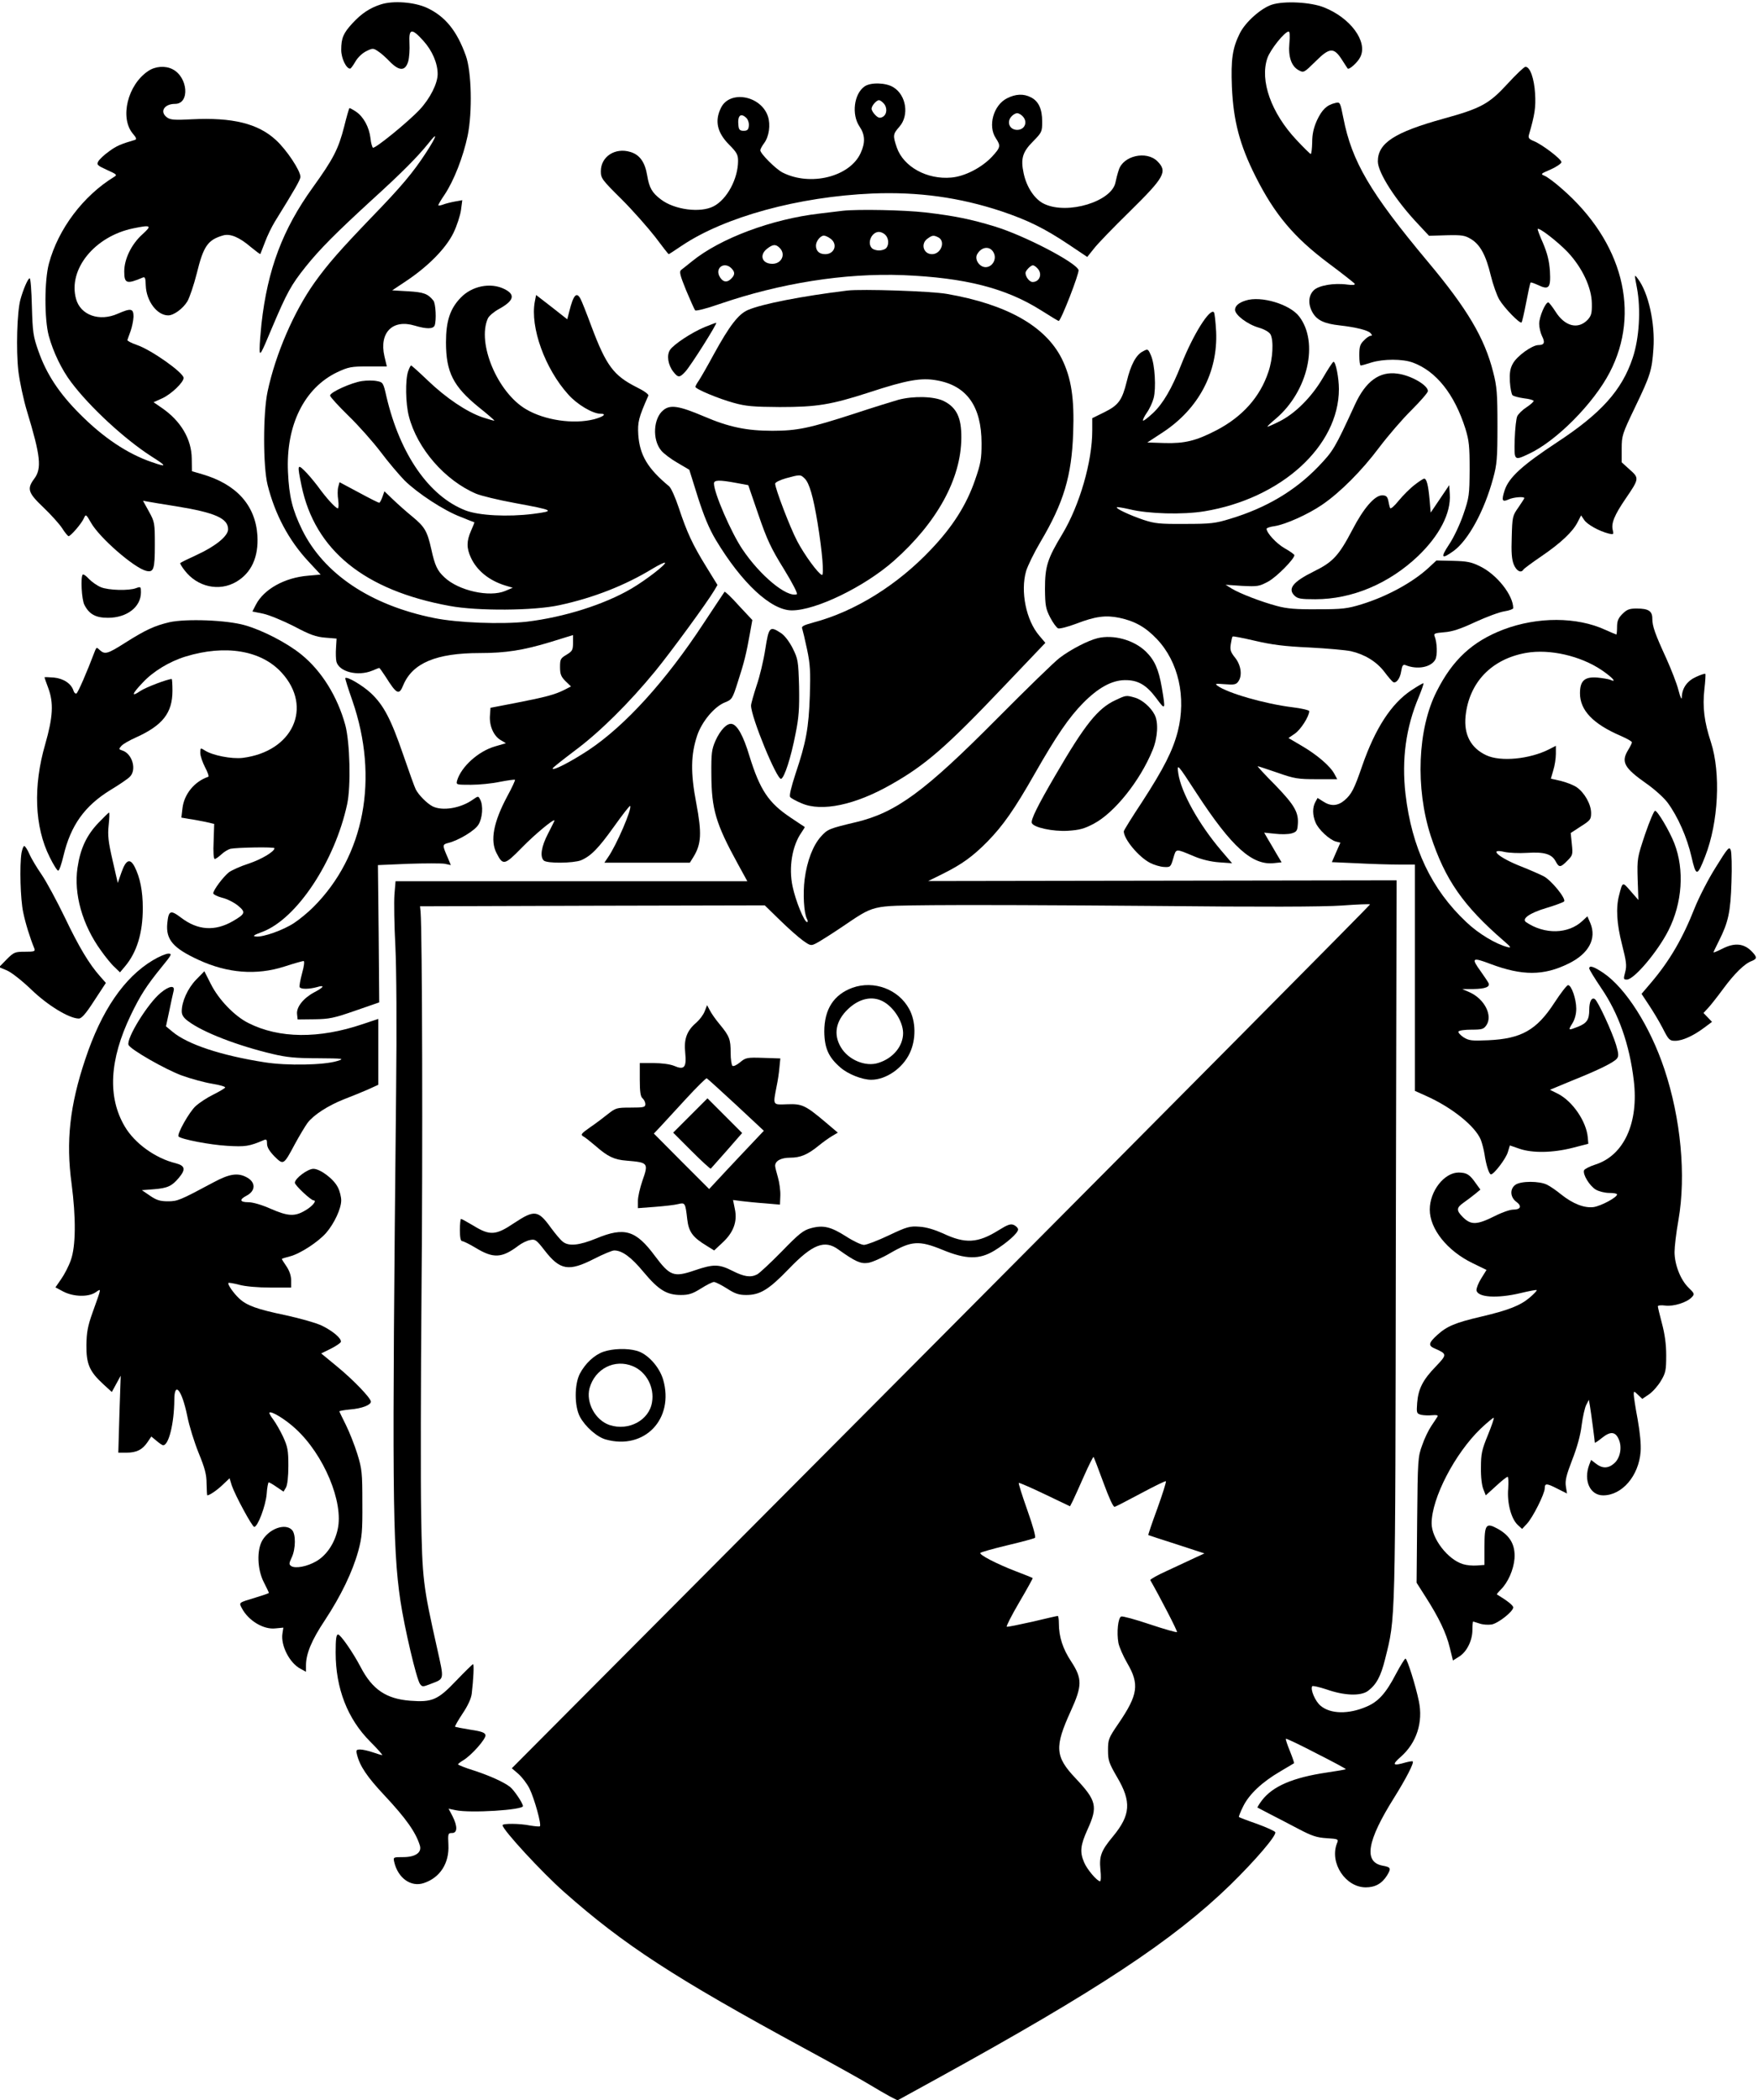 <?xml version="1.0" standalone="no"?>
<!DOCTYPE svg PUBLIC "-//W3C//DTD SVG 20010904//EN"
 "http://www.w3.org/TR/2001/REC-SVG-20010904/DTD/svg10.dtd">
<svg version="1.0" xmlns="http://www.w3.org/2000/svg"
 width="948pt" height="1132pt" viewBox="0 0 948 1132"
 preserveAspectRatio="xMidYMid meet">

<g transform="translate(0,1132) scale(0.1,-0.1)"
fill="#000000" stroke="none">
<path d="M2053 11296 c-59 -19 -104 -49 -152 -101 -50 -54 -61 -81 -61 -144 0
-45 27 -101 48 -101 4 0 17 18 29 39 13 22 37 45 58 55 34 17 38 17 63 0 15
-9 44 -35 64 -56 51 -52 83 -52 99 0 6 21 9 66 7 100 -4 79 12 82 75 12 48
-53 77 -121 77 -179 0 -51 -41 -132 -97 -192 -62 -66 -241 -212 -252 -205 -4
3 -11 26 -13 50 -7 60 -37 116 -78 144 -18 12 -35 21 -36 19 -2 -2 -15 -46
-28 -99 -31 -121 -58 -174 -169 -328 -163 -226 -244 -442 -277 -735 -5 -49
-10 -110 -10 -135 0 -42 5 -35 68 116 79 186 101 227 180 326 77 96 163 182
357 360 163 148 244 230 305 305 53 68 47 42 -12 -49 -71 -109 -134 -184 -298
-353 -167 -174 -232 -248 -303 -347 -112 -157 -211 -386 -254 -588 -25 -117
-25 -404 0 -504 40 -159 114 -298 219 -411 l67 -72 -67 -6 c-127 -10 -239 -73
-282 -156 l-19 -37 59 -12 c32 -7 107 -38 166 -68 86 -46 119 -57 168 -61 l61
-5 -3 -50 c-2 -27 -1 -60 2 -74 14 -55 115 -81 193 -49 19 8 37 15 38 15 2 0
17 -21 34 -47 61 -97 73 -102 96 -45 50 118 177 172 412 172 140 0 235 15 380
59 l123 38 0 -42 c0 -39 -4 -45 -35 -64 -32 -19 -35 -24 -35 -66 0 -38 5 -52
29 -76 l30 -29 -37 -19 c-50 -25 -102 -39 -262 -70 l-135 -26 -3 -42 c-4 -54
19 -108 56 -131 l30 -18 -58 -17 c-91 -26 -183 -110 -205 -184 -6 -23 -5 -23
75 -23 44 0 115 7 156 16 42 8 78 13 81 11 2 -3 -16 -42 -41 -88 -75 -140 -94
-240 -58 -308 34 -67 43 -65 135 29 70 72 177 161 177 147 0 -2 -16 -34 -35
-71 -36 -69 -44 -123 -23 -144 17 -17 160 -15 201 1 54 23 94 64 179 183 45
63 83 112 86 110 12 -13 -74 -213 -120 -278 l-19 -28 230 0 231 0 20 32 c42
69 45 128 15 287 -32 167 -30 263 5 368 26 75 92 154 149 177 38 15 41 19 70
111 34 104 46 154 65 261 l13 72 -73 78 c-39 44 -74 77 -77 74 -2 -3 -53 -79
-113 -170 -204 -311 -422 -551 -620 -683 -96 -63 -194 -114 -194 -99 0 4 55
47 121 97 132 98 291 255 432 427 83 101 282 373 319 436 l17 29 -61 99 c-73
118 -104 185 -148 318 -18 54 -41 106 -52 115 -115 95 -158 167 -166 277 -4
69 1 91 54 211 4 7 -22 26 -65 47 -122 62 -162 115 -241 325 -27 73 -54 141
-60 151 -21 39 -38 20 -60 -68 l-11 -43 -84 66 -84 65 -7 -36 c-26 -138 55
-362 181 -501 47 -53 131 -103 173 -103 36 0 17 -16 -35 -30 -112 -28 -266 -5
-366 54 -154 90 -266 357 -206 490 6 13 33 36 59 50 82 45 91 78 30 108 -74
37 -175 17 -236 -47 -57 -59 -79 -126 -79 -240 0 -161 39 -238 177 -350 48
-38 85 -71 84 -72 -1 -2 -30 7 -65 18 -84 29 -195 103 -295 199 -46 44 -86 80
-89 80 -3 0 -10 -14 -16 -31 -16 -46 -14 -175 4 -243 45 -174 194 -345 362
-417 26 -11 120 -34 208 -50 216 -40 221 -43 99 -59 -135 -17 -292 -9 -364 19
-196 76 -353 302 -426 613 -17 76 -19 78 -52 84 -18 4 -54 4 -80 0 -56 -8
-172 -60 -172 -78 0 -7 44 -55 98 -108 54 -52 132 -140 174 -195 41 -55 100
-124 129 -154 71 -70 213 -163 303 -197 39 -16 72 -29 74 -29 1 -1 -7 -22 -18
-46 -24 -55 -25 -92 -1 -144 32 -70 98 -124 186 -151 l40 -12 -40 -17 c-85
-36 -252 1 -328 73 -39 36 -52 64 -71 151 -22 98 -35 121 -103 177 -32 26 -79
68 -104 92 l-46 44 -11 -31 c-6 -17 -14 -31 -17 -31 -4 0 -54 25 -111 56
l-103 55 -7 -26 c-4 -15 -4 -46 0 -71 3 -24 2 -44 -2 -44 -12 0 -63 56 -109
120 -23 30 -55 68 -72 84 -37 36 -38 30 -15 -82 72 -347 338 -564 799 -648
150 -28 454 -26 591 4 183 39 356 107 505 198 33 20 63 34 65 31 8 -8 -102
-93 -180 -139 -146 -86 -364 -155 -566 -179 -135 -15 -374 -6 -500 20 -342 69
-594 238 -711 476 -52 107 -70 178 -76 310 -12 253 88 454 266 539 60 28 75
31 167 31 l100 0 -13 55 c-29 127 44 201 163 165 64 -19 100 -19 108 1 10 27
6 118 -7 134 -30 37 -52 45 -136 50 l-86 5 75 50 c120 80 214 176 255 259 19
39 37 95 41 124 l7 53 -39 -7 c-22 -4 -50 -11 -63 -16 -13 -5 -25 -7 -27 -5
-2 2 13 28 33 57 51 76 101 205 125 319 26 127 21 346 -10 431 -48 134 -111
212 -210 258 -68 31 -182 40 -249 18z"/>
<path d="M6859 11295 c-59 -19 -143 -94 -173 -154 -40 -80 -49 -141 -43 -290
8 -182 42 -312 127 -481 103 -205 207 -329 394 -469 74 -55 137 -105 141 -110
4 -7 -9 -9 -39 -5 -72 10 -155 -4 -182 -31 -30 -30 -31 -78 -4 -123 24 -39 63
-57 145 -66 88 -10 152 -26 166 -42 9 -11 9 -14 0 -14 -7 0 -23 -11 -36 -25
-21 -20 -25 -34 -25 -80 0 -30 3 -55 8 -55 4 0 30 7 57 16 65 20 168 20 223 0
126 -46 225 -170 284 -356 20 -65 23 -95 23 -220 -1 -138 -2 -150 -34 -243
-19 -55 -52 -125 -77 -162 -48 -72 -41 -82 24 -35 79 57 166 215 214 393 20
73 23 105 23 282 0 174 -3 212 -23 289 -46 183 -139 341 -353 596 -311 372
-409 539 -455 774 -17 86 -18 87 -43 81 -47 -11 -72 -36 -99 -93 -18 -40 -26
-74 -26 -119 -1 -35 -4 -63 -8 -63 -3 0 -38 34 -77 76 -136 145 -198 319 -157
440 16 47 94 144 115 144 6 0 8 -24 4 -62 -7 -75 11 -126 51 -147 26 -14 28
-13 90 48 76 76 99 77 143 8 15 -23 28 -44 30 -46 7 -10 56 34 69 63 40 82
-54 210 -196 266 -72 29 -215 36 -281 15z"/>
<path d="M799 10937 c-111 -74 -154 -252 -83 -337 19 -22 22 -31 12 -34 -75
-22 -100 -32 -140 -62 -26 -18 -52 -43 -58 -54 -10 -18 -5 -22 47 -46 52 -23
56 -27 39 -37 -167 -102 -302 -281 -352 -467 -25 -91 -25 -301 -1 -390 24 -88
70 -183 120 -249 101 -135 289 -308 432 -400 87 -55 87 -61 4 -32 -132 45
-263 133 -389 260 -112 112 -180 216 -223 339 -28 79 -31 101 -35 240 -2 83
-7 152 -12 152 -9 0 -35 -60 -50 -115 -18 -66 -24 -271 -11 -385 7 -57 28
-156 47 -218 73 -240 80 -307 39 -362 -41 -55 -34 -76 49 -155 40 -38 86 -89
101 -112 15 -24 31 -43 35 -43 11 0 70 68 82 96 11 24 12 23 39 -24 46 -81
231 -242 297 -259 41 -10 47 9 47 140 0 118 -1 124 -32 180 l-32 58 27 -5 c15
-3 83 -14 152 -25 210 -34 280 -65 280 -124 0 -36 -67 -91 -167 -137 -48 -22
-89 -42 -91 -45 -2 -2 8 -20 24 -40 68 -89 186 -115 278 -61 82 48 121 134
114 250 -11 163 -113 276 -298 330 l-55 16 -1 68 c-1 105 -59 203 -161 273
l-45 31 49 22 c48 23 113 85 113 109 0 28 -175 152 -253 178 -29 10 -51 22
-50 26 1 4 9 26 17 48 8 22 15 57 16 78 0 45 -14 47 -85 16 -99 -44 -201 -8
-225 80 -44 159 100 337 308 380 97 20 103 16 50 -32 -58 -52 -98 -132 -98
-200 0 -66 13 -70 100 -33 12 5 15 -3 16 -43 3 -84 61 -161 121 -161 30 0 79
36 103 75 12 20 35 88 51 151 36 147 59 181 142 205 38 11 87 -9 150 -63 27
-22 49 -39 51 -37 1 2 12 31 25 64 12 33 36 82 53 110 109 176 138 226 138
242 0 33 -74 145 -132 198 -96 89 -234 123 -454 112 -90 -5 -115 -3 -132 9
-43 30 -18 74 42 74 81 0 70 145 -14 187 -39 20 -93 16 -131 -10z"/>
<path d="M8130 10869 c-101 -110 -144 -133 -347 -189 -263 -73 -353 -131 -353
-230 0 -61 98 -213 220 -341 l56 -60 95 3 c84 2 99 -1 132 -21 49 -30 80 -87
106 -196 12 -49 33 -108 46 -130 26 -44 111 -132 120 -123 3 3 14 51 25 108
11 57 21 105 24 107 2 2 19 -4 39 -13 60 -29 70 -16 65 74 -4 57 -14 96 -37
151 -18 40 -31 75 -29 77 9 8 107 -68 161 -124 79 -84 130 -192 131 -278 1
-52 -3 -66 -22 -87 -52 -55 -124 -37 -175 45 -17 26 -34 48 -38 48 -16 0 -49
-79 -49 -115 0 -20 7 -49 15 -66 18 -35 13 -49 -19 -49 -34 0 -116 -59 -138
-100 -15 -27 -18 -50 -16 -97 2 -35 9 -68 14 -73 6 -6 34 -13 62 -17 29 -3 52
-10 52 -14 0 -5 -17 -20 -38 -34 -22 -14 -44 -36 -50 -48 -6 -12 -12 -68 -14
-125 -3 -117 -4 -116 77 -78 148 69 348 271 435 438 169 324 70 706 -258 991
-37 33 -78 63 -92 69 -24 10 -23 11 33 35 31 14 57 32 57 39 0 16 -103 95
-150 114 -25 10 -30 17 -25 34 32 111 37 147 33 221 -5 82 -27 145 -52 145 -7
0 -50 -41 -96 -91z"/>
<path d="M4662 10854 c-57 -40 -71 -151 -27 -216 30 -44 32 -87 6 -143 -58
-128 -271 -181 -421 -105 -37 19 -120 102 -120 120 0 6 9 23 21 39 26 35 35
98 20 144 -38 113 -208 143 -254 44 -34 -70 -19 -132 44 -196 42 -42 49 -55
49 -88 0 -97 -60 -208 -132 -245 -71 -37 -211 -19 -284 37 -48 36 -63 63 -74
129 -12 72 -40 112 -91 127 -82 25 -159 -25 -159 -104 0 -38 6 -46 112 -151
61 -61 142 -153 181 -203 38 -51 71 -93 73 -93 2 0 34 21 71 46 231 155 629
264 1028 281 246 10 470 -21 696 -96 142 -48 230 -91 362 -179 l100 -67 36 45
c19 25 106 115 193 200 188 185 205 215 149 271 -59 58 -184 30 -208 -47 -7
-21 -15 -52 -18 -68 -21 -102 -256 -174 -382 -116 -52 23 -97 90 -113 166 -17
79 -6 115 51 172 47 48 49 52 49 106 0 68 -19 110 -60 131 -40 21 -83 19 -130
-5 -73 -37 -104 -149 -60 -215 27 -41 26 -49 -20 -99 -55 -59 -147 -107 -220
-113 -131 -12 -258 58 -294 162 -22 65 -21 72 14 112 54 61 37 171 -33 213
-40 25 -123 27 -155 4z m102 -90 c22 -22 20 -61 -4 -74 -15 -8 -24 -6 -40 10
-11 11 -20 26 -20 34 0 16 26 46 40 46 5 0 16 -7 24 -16z m750 -70 c30 -30 13
-74 -29 -74 -42 0 -59 44 -29 74 8 9 22 16 29 16 7 0 21 -7 29 -16z m-1489
-10 c9 -9 15 -28 13 -43 -2 -20 -8 -26 -28 -26 -20 0 -26 6 -28 28 -6 54 12
71 43 41z"/>
<path d="M4545 10184 c-16 -2 -73 -9 -125 -15 -259 -30 -537 -134 -689 -258
-25 -20 -51 -41 -58 -46 -11 -9 -6 -29 27 -110 23 -55 45 -104 49 -108 5 -4
62 10 127 33 331 114 679 169 994 157 335 -14 555 -70 746 -191 49 -31 90 -56
93 -56 12 0 113 260 107 275 -16 42 -293 186 -451 234 -130 40 -222 58 -375
76 -111 13 -364 18 -445 9z m229 -130 c19 -18 21 -55 4 -72 -7 -7 -24 -12 -38
-12 -14 0 -31 5 -38 12 -28 28 -2 88 38 88 10 0 26 -7 34 -16z m-296 -20 c41
-29 23 -84 -28 -84 -32 0 -50 17 -50 46 0 24 24 54 43 54 7 0 23 -7 35 -16z
m583 6 c39 -22 13 -90 -35 -90 -47 0 -63 57 -24 84 26 19 33 19 59 6z m-857
-56 c35 -34 11 -86 -39 -86 -56 0 -72 47 -29 81 32 25 47 26 68 5z m1157 -32
c13 -33 -12 -72 -46 -72 -33 0 -61 41 -46 69 25 45 75 47 92 3z m-1417 -78
c21 -21 20 -37 -4 -59 -23 -21 -46 -14 -62 19 -20 46 30 76 66 40z m1650 0
c29 -29 13 -74 -26 -74 -16 0 -38 27 -38 49 0 12 28 41 40 41 5 0 16 -7 24
-16z"/>
<path d="M8827 9769 c22 -115 13 -273 -23 -379 -58 -174 -171 -299 -409 -455
-185 -122 -258 -188 -281 -257 -18 -56 -14 -66 21 -50 25 12 85 17 85 7 0 -2
-15 -25 -32 -50 -32 -45 -33 -51 -36 -159 -3 -85 0 -121 11 -149 15 -35 39
-48 52 -27 3 5 46 37 96 71 107 73 170 133 196 184 l19 37 17 -25 c16 -24 80
-60 132 -73 26 -6 27 -5 22 18 -10 37 9 82 69 170 74 108 74 111 22 157 l-43
39 0 74 c0 70 3 79 72 223 83 172 91 199 99 315 10 137 -27 304 -85 379 -18
24 -18 23 -4 -50z"/>
<path d="M4570 9754 c-245 -30 -461 -72 -537 -105 -51 -22 -99 -84 -184 -239
-34 -63 -71 -127 -81 -142 -10 -14 -18 -29 -18 -33 0 -12 125 -64 205 -86 67
-19 108 -22 250 -23 199 0 275 12 482 79 204 67 281 80 364 65 162 -28 242
-140 242 -340 0 -83 -4 -108 -35 -197 -46 -134 -120 -251 -237 -374 -181 -192
-411 -335 -634 -394 -54 -15 -67 -21 -61 -34 3 -9 15 -59 26 -111 17 -80 19
-119 15 -250 -6 -173 -20 -251 -77 -420 -24 -74 -35 -119 -29 -126 5 -7 33
-22 62 -34 108 -47 289 -9 483 102 184 104 297 202 605 526 l226 237 -33 39
c-71 83 -102 238 -71 347 9 30 44 101 77 157 126 212 169 357 177 587 7 188
-10 297 -61 401 -88 176 -297 294 -621 350 -87 15 -458 27 -535 18z"/>
<path d="M6717 9700 c-38 -12 -57 -29 -57 -50 0 -28 68 -79 128 -96 31 -9 56
-24 63 -36 18 -33 13 -132 -11 -202 -45 -136 -140 -242 -280 -315 -110 -57
-171 -72 -280 -69 l-93 3 84 55 c193 127 297 324 287 543 -3 53 -8 100 -12
104 -22 23 -112 -120 -176 -282 -51 -130 -99 -211 -152 -261 -27 -25 -51 -44
-54 -41 -3 2 6 22 20 42 15 21 31 56 37 79 14 53 7 180 -14 229 -16 37 -17 38
-44 23 -37 -18 -66 -74 -87 -162 -25 -101 -44 -128 -121 -166 l-65 -32 0 -67
c0 -167 -68 -402 -161 -557 -81 -134 -94 -175 -94 -297 1 -89 4 -106 28 -153
15 -29 35 -56 43 -59 8 -3 52 8 97 25 104 40 159 47 233 32 84 -18 141 -50
202 -114 117 -123 160 -314 113 -499 -27 -104 -76 -200 -192 -379 -55 -83 -99
-154 -99 -159 0 -42 81 -139 142 -170 21 -11 55 -21 74 -22 35 -2 37 -1 51 47
16 54 10 53 113 10 40 -17 91 -29 134 -32 l70 -5 -59 69 c-120 141 -216 313
-231 415 -8 56 -6 54 98 -106 190 -291 301 -392 421 -377 l38 4 -28 47 c-14
25 -36 61 -47 80 l-19 33 59 -6 c32 -4 73 -3 89 2 25 7 31 14 33 43 7 68 -15
107 -120 216 -56 56 -99 103 -96 103 4 0 51 -16 107 -35 91 -32 110 -35 211
-35 l111 0 -15 28 c-22 42 -93 103 -175 151 l-73 43 35 24 c31 21 77 93 77
121 0 5 -42 15 -92 21 -146 18 -349 76 -403 116 -15 11 -10 12 40 8 48 -4 61
-2 72 14 23 31 16 87 -16 128 -25 31 -29 43 -24 74 3 20 7 39 10 41 2 3 56 -8
121 -23 90 -21 158 -30 292 -36 96 -5 197 -14 225 -20 74 -17 138 -56 180
-111 20 -27 42 -52 47 -55 16 -10 38 18 44 58 5 31 10 38 23 33 64 -26 138
-12 161 30 12 23 10 91 -4 126 -6 14 2 17 51 21 43 3 87 17 168 55 61 28 131
54 158 58 26 4 47 12 47 17 0 70 -88 181 -178 225 -48 24 -71 28 -147 30 l-89
2 -43 -40 c-86 -79 -224 -154 -360 -196 -78 -24 -105 -27 -238 -27 -116 -1
-166 3 -220 18 -83 22 -200 67 -244 94 l-32 20 89 -6 c84 -4 92 -3 142 24 45
25 141 122 140 142 -1 4 -24 21 -53 37 -45 26 -97 83 -97 105 0 4 19 11 43 14
59 9 180 63 256 115 97 66 214 183 309 310 47 62 125 153 174 201 48 48 88 94
88 102 0 32 -92 85 -164 94 -97 14 -172 -41 -230 -168 -109 -237 -116 -248
-197 -333 -126 -131 -282 -223 -474 -281 -81 -25 -106 -28 -245 -28 -137 -1
-163 2 -224 22 -76 26 -151 61 -143 68 2 2 33 -3 68 -11 101 -25 287 -30 403
-11 414 68 726 351 726 659 0 60 -17 147 -29 147 -4 0 -30 -40 -58 -88 -61
-104 -151 -193 -235 -234 -31 -16 -60 -28 -63 -28 -4 0 17 20 47 45 171 147
231 409 124 549 -50 66 -206 113 -289 86z"/>
<path d="M3800 9557 c-70 -29 -167 -93 -187 -123 -19 -29 -11 -81 18 -118 26
-33 34 -32 64 0 30 32 176 264 167 264 -4 0 -32 -11 -62 -23z"/>
<path d="M4844 9165 c-28 -8 -135 -41 -238 -75 -241 -78 -307 -92 -441 -92
-139 0 -235 20 -370 78 -132 56 -180 64 -217 34 -55 -43 -62 -160 -12 -219 13
-16 53 -46 88 -66 l63 -37 46 -147 c33 -103 61 -171 97 -231 140 -233 298
-380 410 -380 130 0 391 127 549 266 233 206 364 443 365 664 1 108 -25 163
-94 198 -52 26 -163 29 -246 7z m-504 -425 c24 -24 45 -94 69 -240 25 -153 36
-284 23 -279 -21 8 -94 108 -133 182 -39 74 -119 284 -119 310 0 7 26 20 58
29 77 21 79 21 102 -2z m-370 -23 l65 -12 55 -160 c46 -134 68 -181 137 -292
48 -78 76 -134 70 -136 -54 -19 -198 100 -294 243 -61 91 -153 303 -153 354 0
19 28 20 120 3z"/>
<path d="M7629 8707 c-24 -18 -62 -56 -86 -85 -25 -31 -45 -48 -47 -40 -3 7
-7 25 -10 41 -5 21 -12 27 -33 27 -40 0 -100 -69 -161 -187 -73 -139 -105
-173 -207 -223 -113 -56 -142 -93 -105 -130 17 -17 34 -20 113 -20 198 0 397
84 553 232 116 111 179 232 172 334 l-3 49 -50 -74 -50 -74 -6 70 c-7 78 -16
113 -29 113 -5 0 -28 -15 -51 -33z"/>
<path d="M446 8223 c-12 -13 -6 -134 9 -163 26 -51 61 -70 127 -70 102 0 178
58 178 137 0 31 -1 32 -26 23 -38 -15 -150 -12 -190 5 -20 8 -48 28 -64 44
-15 17 -30 27 -34 24z"/>
<path d="M8749 8011 c-23 -23 -29 -39 -29 -70 0 -23 -2 -41 -4 -41 -2 0 -28
11 -59 25 -154 71 -366 71 -549 2 -168 -64 -275 -163 -361 -334 -103 -202
-115 -521 -32 -778 78 -237 175 -377 396 -568 37 -32 40 -37 19 -32 -63 16
-157 72 -222 134 -189 177 -295 401 -329 692 -21 186 2 358 72 523 16 39 27
71 25 73 -2 2 -31 -15 -66 -38 -108 -72 -194 -205 -264 -406 -44 -128 -58
-154 -96 -187 -37 -31 -74 -33 -115 -6 l-30 19 -12 -22 c-16 -29 -16 -70 1
-110 15 -38 76 -94 110 -103 l24 -6 -23 -52 -23 -53 135 -6 c75 -4 176 -7 225
-7 l88 0 0 -610 0 -610 58 -26 c140 -62 266 -163 297 -237 7 -18 16 -52 20
-77 9 -61 25 -110 35 -110 16 0 81 85 91 120 l11 36 52 -18 c70 -24 180 -22
286 5 l85 22 -3 35 c-8 86 -82 194 -160 234 l-44 22 118 49 c145 58 226 98
243 119 10 12 10 26 -4 73 -21 70 -98 237 -115 248 -17 11 -30 -13 -30 -58 0
-53 -13 -72 -60 -91 -54 -21 -55 -21 -31 18 13 21 21 50 21 79 0 52 -26 127
-44 127 -7 0 -40 -43 -74 -95 -96 -148 -179 -194 -357 -202 -89 -4 -104 -2
-133 16 -18 12 -30 26 -27 31 3 6 35 10 70 10 58 0 66 3 81 25 34 52 -11 140
-90 176 l-41 18 60 0 c66 1 91 12 82 32 -4 8 -23 36 -42 63 -53 73 -47 78 53
40 171 -64 286 -64 420 2 109 53 153 134 118 218 l-16 37 -27 -25 c-76 -71
-203 -74 -303 -7 -27 18 18 50 109 77 47 14 90 30 95 35 14 13 -70 117 -112
137 -20 10 -74 34 -120 52 -120 47 -179 99 -89 78 23 -5 78 -8 122 -5 92 6
133 -6 154 -46 18 -34 26 -34 63 4 29 29 30 33 24 90 l-6 59 55 36 c51 32 55
38 55 72 0 47 -36 110 -78 139 -18 12 -57 27 -86 34 l-53 12 13 45 c8 25 14
65 14 89 l0 43 -37 -19 c-105 -53 -261 -68 -338 -32 -84 39 -122 112 -112 211
19 182 140 308 327 341 127 22 293 -16 407 -93 59 -40 85 -70 46 -52 -10 4
-41 9 -70 12 -68 5 -93 -17 -93 -85 0 -91 70 -165 219 -229 34 -15 61 -30 61
-35 0 -5 -9 -23 -20 -41 -40 -65 -22 -97 99 -182 43 -30 94 -76 114 -103 55
-75 104 -186 128 -290 25 -109 31 -109 74 1 72 184 85 449 31 616 -36 109 -46
189 -35 286 5 43 7 80 5 82 -3 2 -25 -5 -49 -16 -49 -22 -76 -60 -78 -109 0
-18 -7 -5 -18 37 -9 36 -39 112 -65 170 -61 133 -76 174 -76 216 0 41 -21 54
-85 54 -38 0 -52 -5 -76 -29z"/>
<path d="M913 7966 c-80 -19 -128 -41 -237 -110 -96 -61 -110 -65 -138 -40
-16 16 -18 15 -25 -2 -45 -119 -93 -229 -101 -232 -6 -2 -13 5 -16 16 -12 37
-53 65 -106 70 -27 2 -50 3 -50 1 0 -2 9 -28 20 -57 30 -80 26 -156 -16 -303
-66 -226 -58 -446 24 -609 20 -41 41 -74 46 -73 6 1 18 37 28 79 39 165 114
270 254 356 45 27 92 59 103 70 40 37 15 126 -40 143 -19 6 -19 8 -4 25 9 10
44 30 78 45 144 65 197 132 197 252 0 35 -2 63 -4 63 -22 0 -141 -45 -170 -65
-50 -34 -45 -16 12 44 57 62 145 115 232 142 215 66 409 34 519 -87 170 -186
60 -425 -210 -459 -60 -7 -164 13 -206 41 -22 14 -23 13 -23 -14 0 -16 12 -51
26 -78 14 -26 22 -50 17 -51 -74 -25 -130 -93 -139 -169 l-6 -51 41 -7 c23 -3
63 -11 89 -16 l47 -11 -3 -94 c-3 -56 0 -95 6 -95 5 0 21 11 36 25 15 14 37
27 49 30 36 7 237 11 237 3 0 -18 -68 -59 -139 -83 -44 -14 -92 -36 -107 -47
-31 -25 -84 -96 -84 -113 0 -6 22 -17 48 -24 27 -6 65 -26 86 -43 42 -35 39
-44 -28 -83 -97 -56 -190 -50 -280 19 -57 43 -67 39 -74 -32 -8 -87 32 -133
169 -196 156 -72 312 -84 462 -36 52 17 99 30 104 30 6 0 3 -27 -8 -66 -10
-37 -16 -71 -13 -75 7 -12 51 -11 92 0 46 14 40 0 -14 -28 -58 -31 -97 -80
-92 -118 l3 -28 90 1 c80 1 105 6 220 46 l130 45 -3 370 -4 370 164 7 c90 3
179 3 197 0 l32 -7 -16 39 c-30 68 -30 72 1 80 55 13 144 66 164 99 22 35 27
104 9 136 -10 19 -10 19 -39 -1 -66 -47 -165 -63 -218 -36 -30 16 -74 60 -90
91 -6 11 -36 95 -67 185 -67 195 -106 269 -175 334 -44 41 -128 91 -138 81 -2
-1 15 -56 38 -121 145 -419 66 -838 -211 -1114 -28 -28 -74 -66 -103 -85 -59
-39 -167 -77 -205 -73 -21 2 -15 7 36 26 184 71 388 378 455 687 21 97 15 334
-10 427 -42 153 -127 291 -237 380 -76 62 -209 131 -305 158 -98 28 -316 36
-407 16z"/>
<path d="M4127 7822 c-9 -60 -30 -148 -47 -197 -16 -49 -30 -98 -30 -108 0
-63 140 -402 162 -395 18 6 53 114 78 243 18 89 21 135 19 254 -4 139 -6 149
-34 206 -19 37 -43 69 -64 83 -60 39 -65 34 -84 -86z"/>
<path d="M5918 7880 c-52 -13 -145 -61 -204 -106 -27 -20 -179 -168 -339 -329
-388 -391 -542 -504 -757 -556 -147 -35 -155 -38 -191 -78 -43 -48 -75 -131
-88 -230 -10 -78 -4 -182 12 -213 6 -11 6 -18 1 -18 -15 0 -62 115 -78 192
-22 103 -2 220 48 291 11 16 19 29 17 30 -2 1 -37 24 -77 51 -118 79 -164 148
-221 332 -32 107 -65 167 -95 172 -25 5 -61 -31 -88 -91 -20 -46 -23 -66 -22
-182 1 -188 24 -265 143 -482 l51 -93 -949 0 -948 0 -6 -72 c-3 -40 -1 -165 5
-278 6 -124 8 -436 4 -785 -22 -2141 -20 -2451 23 -2742 22 -148 87 -424 106
-450 12 -16 15 -16 56 0 77 30 75 17 36 193 -76 339 -80 370 -86 724 -3 179
-2 719 2 1200 7 735 4 1938 -5 2045 l-3 30 930 3 929 2 81 -79 c44 -43 100
-93 124 -110 42 -30 44 -30 75 -14 17 9 76 46 131 83 186 125 155 117 495 121
162 2 691 0 1175 -4 601 -6 927 -5 1030 2 82 6 151 9 153 6 2 -2 -1038 -1050
-2312 -2330 l-2316 -2326 36 -31 c19 -17 46 -52 59 -78 26 -52 67 -198 56
-204 -3 -2 -26 0 -51 4 -58 12 -150 12 -150 2 0 -24 211 -253 332 -360 322
-285 594 -462 1298 -844 157 -85 315 -173 352 -196 36 -22 85 -50 107 -62 l41
-21 213 117 c867 477 1273 745 1581 1044 135 132 249 265 243 284 -2 6 -46 26
-98 45 -52 18 -96 35 -98 37 -2 2 8 28 23 58 32 65 102 131 200 188 39 23 72
43 74 44 2 1 -8 30 -22 65 -14 34 -24 64 -22 67 3 2 77 -33 165 -79 89 -45
160 -83 158 -85 -1 -2 -47 -10 -102 -18 -183 -27 -292 -74 -350 -150 -15 -20
-26 -38 -24 -39 2 -1 33 -17 69 -36 36 -18 104 -54 152 -79 72 -38 100 -47
152 -50 64 -4 65 -5 55 -29 -40 -105 47 -236 156 -236 51 0 88 21 115 65 23
38 20 44 -25 52 -103 20 -83 134 62 365 65 104 109 189 101 197 -3 2 -20 -1
-39 -6 -69 -20 -75 -13 -25 31 85 75 121 186 97 300 -17 83 -63 229 -72 229
-4 0 -27 -37 -51 -82 -54 -104 -95 -150 -159 -177 -97 -42 -195 -40 -248 5
-29 24 -56 88 -45 105 2 4 37 -4 77 -17 96 -34 185 -37 224 -8 45 34 69 78 92
171 57 230 55 152 58 2258 l4 1940 -1263 -2 -1263 -2 75 37 c107 53 165 95
245 176 83 85 144 171 255 366 117 205 185 304 261 381 81 82 154 122 224 123
71 1 116 -25 170 -97 50 -68 51 -66 30 57 -17 99 -39 148 -86 194 -65 63 -175
93 -261 72z m32 -4551 c31 -84 53 -133 61 -131 7 2 71 35 142 73 71 38 132 68
134 65 3 -3 -18 -69 -46 -147 -29 -78 -50 -142 -49 -143 2 -1 71 -24 153 -50
l150 -49 -50 -23 c-27 -13 -94 -44 -148 -69 -54 -24 -96 -48 -94 -52 52 -91
148 -276 144 -280 -3 -3 -69 16 -147 42 -77 26 -147 45 -154 42 -17 -7 -25
-86 -15 -142 4 -22 26 -72 48 -110 66 -113 58 -170 -47 -324 -54 -79 -57 -86
-57 -145 0 -55 5 -69 49 -145 78 -132 73 -204 -22 -319 -64 -77 -75 -106 -68
-179 4 -35 3 -63 -2 -63 -16 0 -71 65 -86 102 -24 56 -20 92 19 178 56 123 48
155 -65 275 -111 117 -114 169 -26 362 62 136 63 175 2 268 -45 68 -66 133
-66 205 0 22 -3 40 -6 40 -4 0 -65 -14 -136 -31 -72 -16 -134 -29 -139 -27 -4
2 26 61 67 131 42 71 74 130 73 131 -2 2 -42 18 -89 36 -105 40 -203 91 -193
100 4 4 70 23 146 41 76 18 143 36 148 40 6 3 -11 65 -41 149 -28 79 -49 145
-46 147 2 2 65 -25 140 -61 l136 -65 14 27 c7 15 35 75 61 135 26 59 50 106
52 104 2 -2 26 -64 53 -138z"/>
<path d="M6015 7546 c-95 -44 -164 -130 -324 -405 -97 -166 -133 -240 -127
-257 9 -24 113 -47 195 -42 62 4 88 11 139 38 112 59 250 232 317 396 28 67
33 151 11 192 -21 41 -68 81 -107 92 -46 13 -47 13 -104 -14z"/>
<path d="M8871 6823 c-42 -126 -43 -130 -40 -241 l4 -113 -42 48 c-44 51 -43
52 -62 -22 -18 -68 -13 -155 16 -267 23 -91 26 -113 17 -147 -10 -38 -10 -41
9 -41 39 0 167 152 224 265 75 148 87 327 32 469 -27 69 -91 176 -104 176 -6
0 -30 -57 -54 -127z"/>
<path d="M531 6885 c-65 -68 -98 -140 -113 -242 -21 -141 26 -308 126 -446 24
-34 57 -75 74 -90 l29 -28 27 32 c64 76 96 180 96 314 0 93 -15 166 -44 223
-25 48 -47 38 -71 -30 l-20 -57 -28 122 c-23 100 -27 134 -21 190 4 37 5 67 2
67 -3 0 -28 -25 -57 -55z"/>
<path d="M116 6723 c-11 -69 -6 -251 9 -320 12 -59 36 -136 60 -195 6 -16 0
-18 -50 -18 -54 0 -60 -2 -99 -41 l-41 -42 43 -18 c25 -11 82 -56 132 -104 88
-85 204 -155 255 -155 15 0 38 26 83 96 l63 96 -30 34 c-60 67 -116 161 -191
318 -43 89 -99 193 -125 231 -27 39 -57 89 -67 113 -10 23 -23 42 -27 42 -5 0
-11 -17 -15 -37z"/>
<path d="M9252 6645 c-40 -63 -90 -161 -113 -218 -65 -165 -135 -285 -235
-403 l-52 -61 39 -59 c22 -33 56 -89 75 -126 32 -63 37 -68 67 -68 39 0 97 26
156 70 l43 32 -23 24 -23 24 26 28 c14 15 50 61 81 103 59 80 114 135 153 149
29 12 30 20 3 49 -43 46 -94 52 -162 17 -26 -13 -47 -22 -47 -19 0 2 13 29 29
61 51 101 63 156 68 317 3 83 1 160 -4 173 -8 21 -16 12 -81 -93z"/>
<path d="M824 6144 c-155 -93 -277 -271 -364 -533 -84 -250 -105 -444 -74
-671 24 -184 23 -337 -4 -412 -11 -32 -35 -78 -52 -102 l-31 -45 43 -23 c55
-28 134 -30 173 -4 33 22 34 31 -16 -109 -26 -73 -32 -106 -33 -175 -1 -101
16 -142 90 -210 l47 -43 24 44 24 44 -7 -207 -6 -208 44 0 c54 0 86 16 113 56
l21 31 28 -23 c15 -13 31 -24 36 -24 30 0 59 118 60 243 0 106 41 56 70 -86
10 -52 38 -141 61 -198 34 -83 43 -117 43 -166 1 -35 2 -63 4 -63 12 0 53 28
83 57 l37 35 12 -39 c18 -53 110 -223 121 -223 19 0 61 112 67 176 2 35 8 64
11 64 4 0 23 -11 43 -25 l37 -25 13 22 c8 14 13 59 13 118 0 83 -4 102 -28
155 -15 32 -39 74 -53 93 -14 18 -24 36 -21 38 10 10 86 -36 141 -87 152 -139
260 -396 227 -542 -16 -75 -60 -140 -115 -172 -50 -29 -113 -41 -136 -26 -12
9 -12 14 3 46 22 46 23 128 1 149 -36 37 -121 7 -159 -56 -31 -52 -28 -158 8
-227 15 -29 27 -55 27 -57 0 -2 -33 -13 -72 -25 -93 -28 -90 -26 -74 -57 35
-67 117 -117 182 -109 l42 4 -5 -32 c-10 -64 39 -160 98 -190 l29 -16 0 34 c0
63 30 136 102 244 87 132 149 261 180 373 20 74 23 107 22 260 0 161 -2 182
-27 263 -15 48 -43 119 -62 157 -19 38 -35 71 -35 73 0 2 26 7 58 10 63 5 112
24 112 42 0 19 -94 117 -183 190 l-85 70 51 25 c28 14 53 31 55 37 5 18 -43
59 -103 88 -29 14 -117 39 -195 56 -154 32 -210 52 -251 91 -30 28 -64 77 -57
83 2 2 28 -2 58 -10 33 -9 101 -15 168 -15 l112 0 0 39 c0 24 -9 51 -25 75
-14 20 -25 38 -25 40 0 2 19 8 43 14 55 14 152 77 196 127 43 50 81 130 81
175 0 19 -8 51 -18 70 -22 45 -95 100 -132 100 -31 0 -100 -52 -100 -75 0 -14
87 -95 101 -95 20 0 -7 -33 -46 -55 -56 -33 -92 -31 -186 10 -47 21 -96 35
-119 35 -47 0 -51 14 -11 35 51 26 51 74 0 100 -47 25 -92 18 -176 -27 -185
-99 -196 -103 -248 -103 -41 0 -61 6 -96 30 l-44 30 65 5 c74 6 97 17 134 61
39 46 34 66 -16 79 -111 27 -222 108 -275 198 -94 159 -83 360 32 600 51 106
84 158 167 260 54 66 57 72 36 72 -13 0 -51 -16 -84 -36z"/>
<path d="M8570 6100 c0 -6 29 -53 64 -105 94 -137 153 -304 176 -498 28 -229
-53 -405 -207 -454 -31 -10 -58 -24 -61 -31 -8 -22 29 -83 63 -104 17 -10 49
-18 73 -18 23 0 42 -3 42 -8 0 -16 -84 -61 -125 -68 -51 -7 -113 17 -178 69
-23 19 -56 42 -74 51 -42 21 -141 21 -171 0 -31 -22 -29 -67 5 -92 31 -23 24
-42 -18 -42 -16 0 -60 -15 -97 -34 -98 -49 -129 -50 -173 -7 -37 37 -36 51 4
79 17 12 45 33 61 46 l29 24 -24 33 c-34 49 -49 58 -93 59 -78 0 -156 -100
-156 -200 0 -104 94 -222 230 -288 l76 -37 -28 -45 c-16 -25 -27 -54 -26 -65
6 -38 110 -45 237 -15 46 11 86 19 88 16 2 -2 -15 -20 -38 -40 -51 -43 -114
-68 -263 -103 -137 -32 -183 -51 -235 -98 -48 -44 -51 -58 -13 -74 66 -29 66
-32 4 -97 -69 -71 -94 -120 -100 -196 -4 -55 -3 -57 22 -64 14 -3 41 -4 60 -2
22 2 32 0 28 -7 -3 -5 -18 -28 -33 -50 -15 -22 -38 -69 -50 -105 -23 -62 -24
-79 -27 -403 l-3 -338 49 -77 c71 -111 111 -194 130 -273 l17 -69 32 20 c42
25 73 87 73 145 0 25 2 45 4 45 1 0 17 -5 35 -11 17 -6 46 -8 65 -5 36 7 116
70 116 92 0 11 -33 37 -88 70 -2 1 8 13 22 27 38 38 68 106 73 166 5 73 -23
123 -89 160 -65 36 -73 26 -73 -97 l0 -97 -40 -3 c-22 -2 -56 1 -75 7 -82 24
-170 138 -170 220 0 135 125 376 264 510 37 35 69 61 71 59 3 -2 -12 -45 -32
-94 -32 -78 -37 -100 -37 -174 -1 -51 5 -98 13 -117 l13 -33 55 50 c30 28 58
50 63 50 4 0 5 -28 3 -63 -7 -77 16 -163 51 -196 l24 -22 26 28 c32 34 96 162
96 191 0 28 10 28 70 -3 l50 -25 -6 38 c-5 31 2 60 34 143 26 66 45 134 51
187 6 45 17 95 25 110 l14 27 6 -35 c6 -35 26 -187 26 -196 0 -3 18 9 39 26
46 37 73 34 91 -10 18 -43 6 -100 -25 -127 -32 -29 -65 -29 -99 -2 l-26 20
-10 -26 c-32 -85 4 -165 75 -165 102 0 192 105 202 235 3 38 -3 102 -16 175
-12 63 -21 123 -21 134 0 19 1 19 23 -2 l23 -22 37 25 c20 14 49 47 64 73 25
42 28 56 28 137 0 61 -8 116 -23 172 -12 45 -22 87 -22 92 0 5 18 7 40 4 45
-6 118 17 144 46 15 16 13 20 -19 51 -43 42 -75 124 -75 192 0 28 9 105 21
172 42 240 13 547 -76 814 -77 230 -208 436 -329 518 -52 35 -76 42 -76 24z"/>
<path d="M1057 6039 c-45 -47 -77 -118 -77 -170 0 -20 10 -35 33 -52 80 -61
267 -133 457 -178 75 -18 126 -23 243 -23 141 -1 147 -2 105 -15 -71 -22 -269
-26 -390 -7 -237 37 -417 97 -498 165 l-35 29 18 84 c9 46 20 93 23 106 9 33
-23 29 -69 -9 -70 -57 -187 -247 -174 -281 9 -24 201 -134 290 -166 45 -16
117 -36 159 -43 42 -7 75 -16 72 -21 -3 -5 -32 -22 -64 -38 -33 -16 -75 -44
-94 -61 -35 -31 -104 -154 -93 -165 15 -15 171 -45 262 -50 97 -6 119 -3 198
31 14 6 17 2 17 -20 0 -19 13 -40 40 -68 49 -48 49 -48 111 68 24 44 54 94 67
112 32 43 111 94 197 128 39 15 96 38 128 52 l57 26 0 178 0 177 -84 -28
c-236 -80 -451 -78 -617 6 -74 37 -160 126 -202 210 l-35 69 -45 -46z"/>
<path d="M4597 5996 c-101 -37 -152 -116 -152 -236 1 -90 23 -139 87 -194 41
-36 118 -66 166 -66 80 0 170 62 208 144 35 74 33 171 -3 237 -58 107 -190
156 -306 115z m150 -67 c63 -24 122 -109 123 -177 0 -70 -53 -136 -133 -161
-69 -23 -163 16 -203 85 -41 69 -27 142 39 205 55 52 118 70 174 48z"/>
<path d="M3800 5869 c-7 -19 -28 -46 -45 -61 -51 -43 -68 -89 -60 -162 8 -80
-5 -95 -60 -71 -22 9 -67 15 -111 15 l-74 0 0 -89 c0 -66 4 -92 15 -101 8 -7
15 -21 15 -31 0 -17 -8 -19 -79 -19 -76 0 -81 -2 -123 -35 -24 -19 -67 -52
-97 -72 -47 -33 -51 -39 -36 -48 10 -5 40 -29 67 -52 65 -57 100 -74 167 -79
117 -10 119 -12 85 -109 -13 -38 -24 -86 -24 -107 l0 -40 93 7 c50 4 106 10
124 15 37 9 39 7 49 -82 8 -69 30 -98 108 -145 l37 -23 44 41 c60 55 82 114
68 181 l-10 50 46 -6 c25 -3 82 -9 126 -12 l81 -7 2 49 c1 26 -5 70 -13 98 -8
27 -15 55 -15 62 0 27 32 44 81 44 55 0 94 16 154 65 22 18 54 41 71 51 l32
19 -65 55 c-110 93 -128 101 -208 98 -80 -3 -77 -7 -57 97 6 28 13 73 15 100
l5 50 -92 3 c-88 3 -95 1 -124 -23 -18 -15 -36 -24 -42 -20 -5 3 -10 35 -10
71 0 72 -6 89 -60 154 -21 25 -44 58 -52 74 l-15 28 -13 -33z m169 -504 l150
-140 -52 -55 c-29 -30 -95 -101 -148 -157 l-95 -102 -149 149 -149 150 35 37
c19 21 82 89 139 151 57 62 107 111 111 110 4 -2 75 -66 158 -143z"/>
<path d="M3722 5307 l-92 -92 100 -100 c54 -54 101 -97 103 -94 2 2 41 46 87
98 l82 94 -93 93 c-52 52 -94 94 -94 94 0 0 -42 -42 -93 -93z"/>
<path d="M2773 4728 c-99 -67 -131 -69 -219 -15 -34 20 -64 37 -68 37 -3 0 -6
-27 -6 -60 0 -41 4 -60 13 -60 6 0 39 -16 72 -36 96 -58 141 -56 231 12 17 13
45 27 62 30 28 6 34 2 79 -56 83 -107 130 -115 267 -45 49 25 97 45 108 45 43
0 92 -36 159 -117 81 -97 125 -123 201 -123 43 0 63 7 108 35 30 19 61 35 70
35 8 0 40 -16 70 -35 43 -28 64 -35 104 -35 75 0 122 29 230 141 128 133 193
158 267 104 90 -64 119 -78 160 -72 21 3 76 27 120 53 114 66 155 69 280 18
128 -53 200 -54 281 -5 67 41 128 95 128 114 0 8 -10 18 -22 24 -18 8 -33 3
-83 -28 -112 -70 -180 -74 -300 -17 -45 20 -90 34 -127 36 -52 4 -67 0 -166
-47 -59 -28 -119 -51 -133 -51 -14 0 -57 20 -97 46 -82 52 -123 62 -189 44
-41 -11 -64 -29 -158 -126 -60 -61 -120 -117 -132 -123 -35 -18 -70 -13 -133
19 -73 37 -103 37 -203 3 -114 -39 -134 -31 -215 77 -103 139 -164 158 -316
95 -93 -38 -150 -44 -182 -17 -12 9 -40 43 -63 74 -69 96 -89 98 -198 26z"/>
<path d="M3254 4034 c-49 -17 -98 -63 -127 -118 -30 -58 -30 -175 0 -232 28
-53 92 -110 140 -123 209 -58 370 111 309 323 -21 70 -84 139 -142 155 -53 15
-130 12 -180 -5z m159 -78 c72 -30 117 -113 103 -194 -15 -97 -126 -157 -229
-123 -77 26 -128 121 -108 198 29 106 136 160 234 119z"/>
<path d="M1810 2412 c0 -192 64 -357 186 -479 40 -40 69 -73 65 -73 -5 0 -28
7 -51 15 -23 8 -54 15 -67 15 -22 0 -24 -3 -18 -27 15 -62 55 -121 147 -219
118 -126 170 -200 192 -271 12 -38 -24 -63 -89 -63 -55 0 -55 0 -49 -27 20
-86 90 -136 159 -113 88 29 138 107 133 206 -3 61 -2 64 20 64 29 0 30 36 2
91 l-21 40 38 -8 c79 -17 363 1 363 22 0 15 -47 85 -69 103 -33 26 -108 60
-193 88 -49 15 -88 31 -88 34 0 3 13 13 28 22 44 26 124 116 120 136 -3 13
-21 20 -82 29 -43 7 -80 14 -82 16 -2 2 16 34 40 70 29 43 47 82 50 109 9 75
13 158 7 158 -3 0 -44 -40 -91 -89 -99 -104 -129 -117 -248 -108 -129 10 -204
60 -267 181 -43 82 -109 176 -122 176 -10 0 -13 -26 -13 -98z"/>
</g>
</svg>
